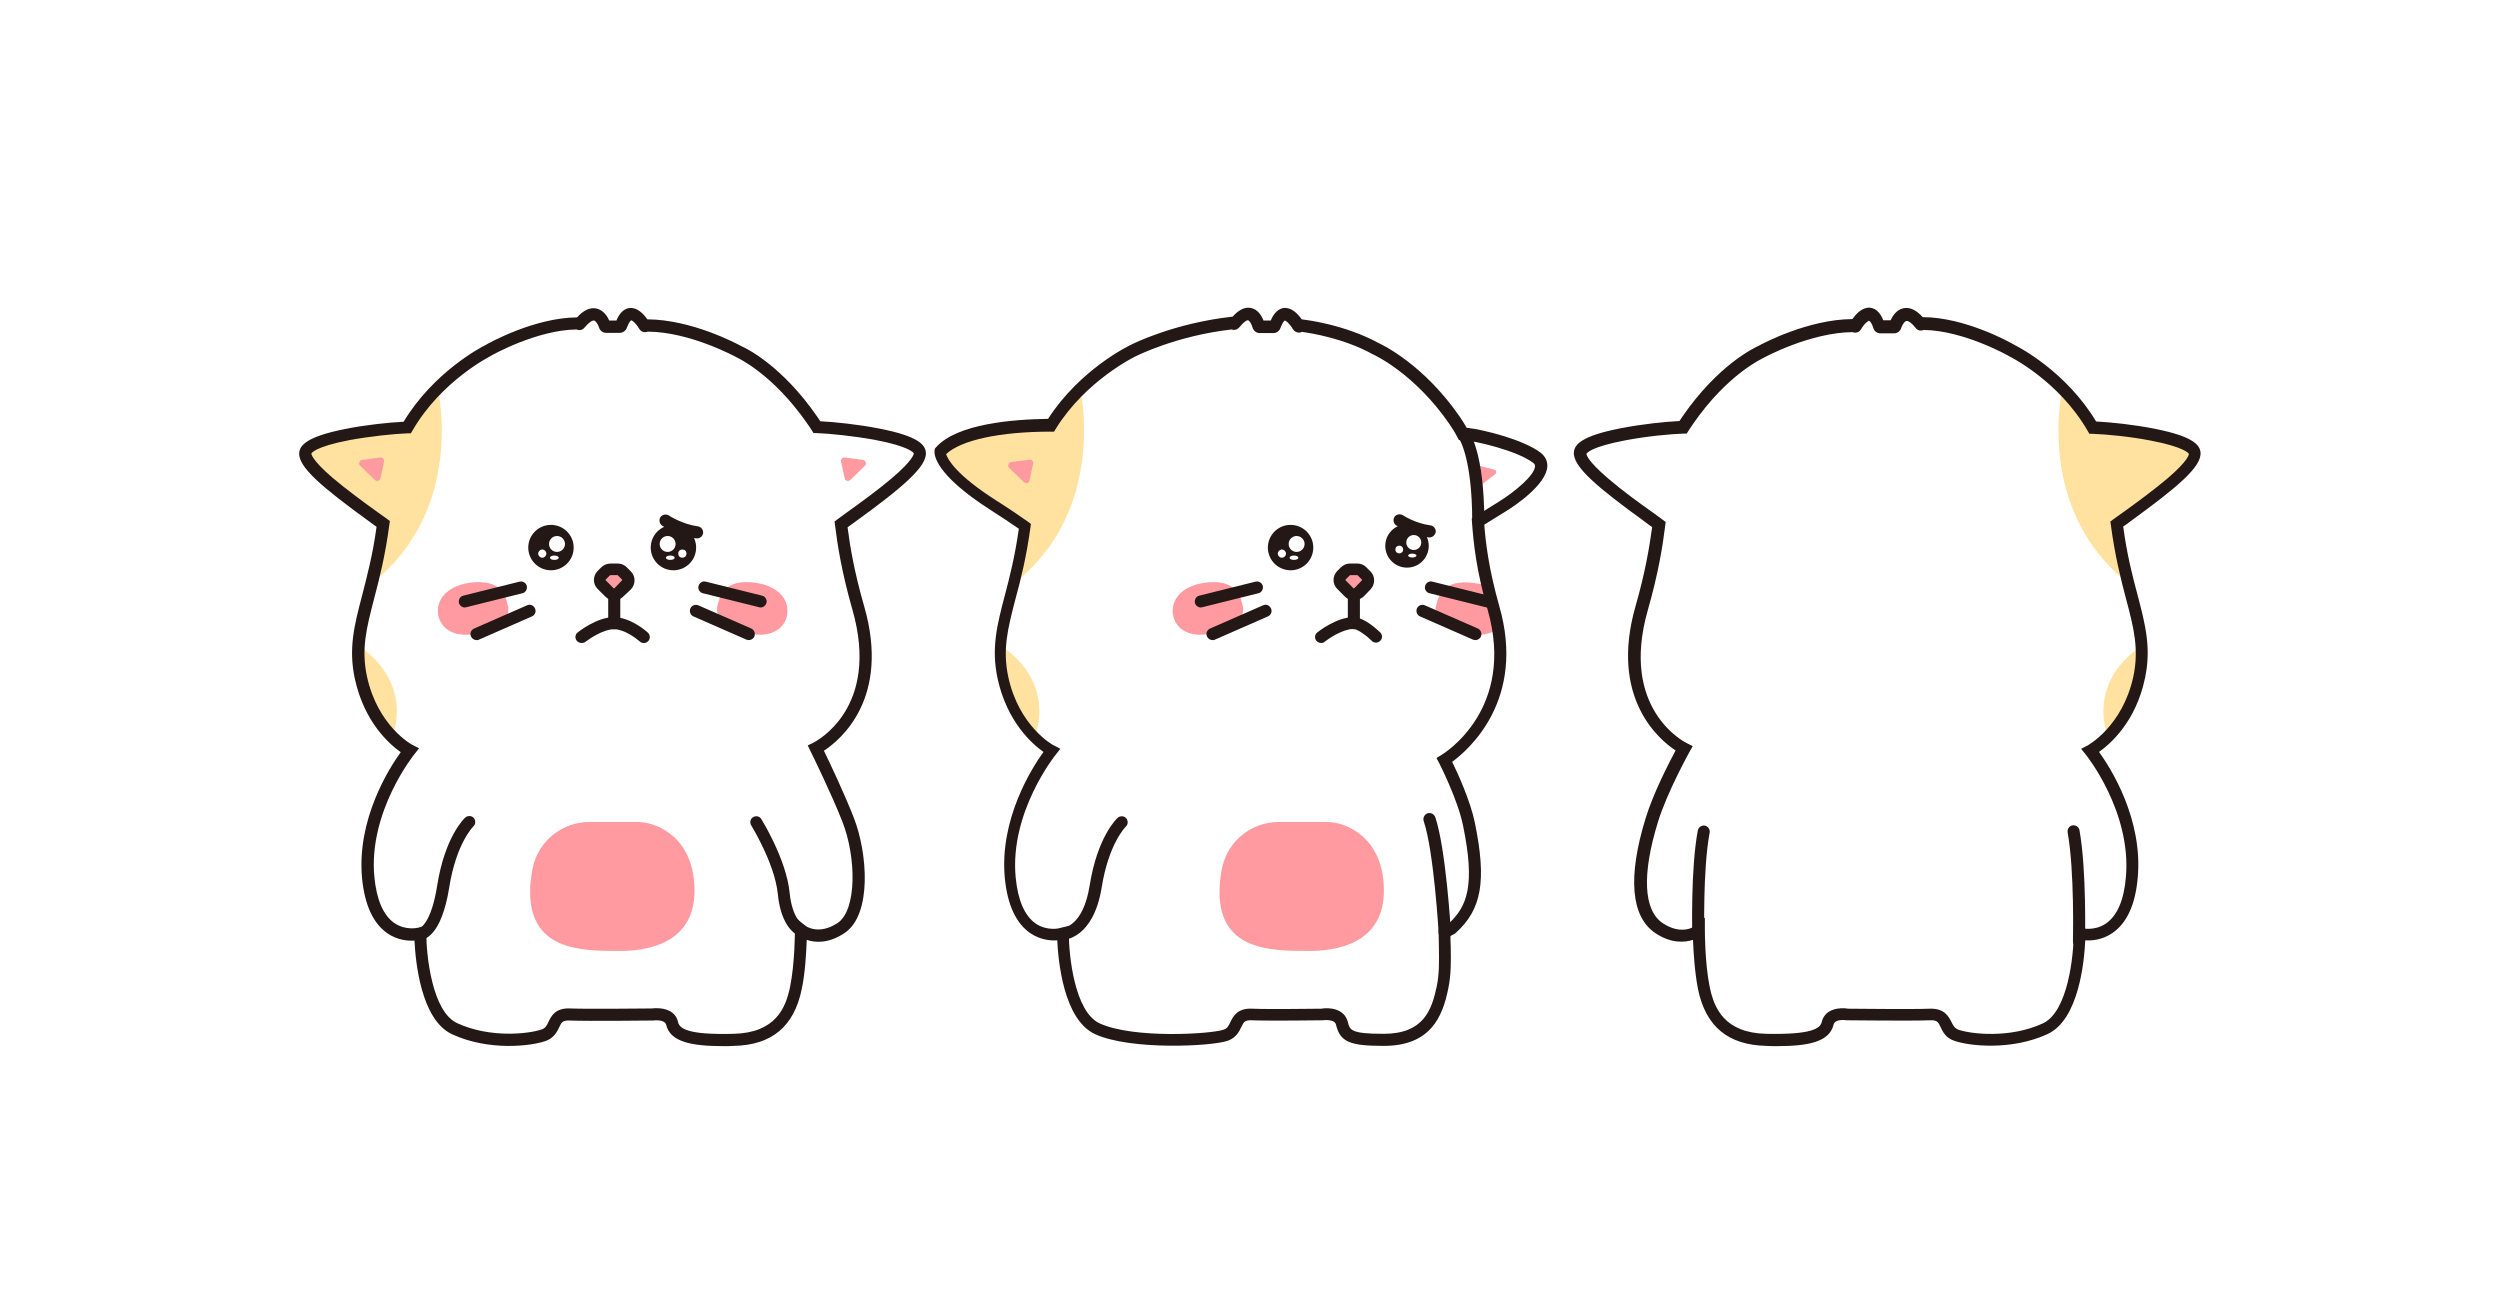 <?xml version="1.0" encoding="utf-8"?>
<!-- Generator: Adobe Illustrator 27.7.0, SVG Export Plug-In . SVG Version: 6.00 Build 0)  -->
<svg version="1.1" id="레이어_1" xmlns="http://www.w3.org/2000/svg" xmlns:xlink="http://www.w3.org/1999/xlink" x="0px"
	 y="0px" width="1035px" height="540px" viewBox="0 0 1035 540" enable-background="new 0 0 1035 540" xml:space="preserve">
<rect fill="#FFFFFF" width="1035" height="540"/>
<g>
	<path fill="#FFFFFF" d="M380.8,187.5c-0.7-6.5-31.4-10.2-42.6-10.6c-0.6-0.9-1.2-1.9-1.9-2.8c-15.1-21.9-30.5-28.4-30.5-28.4
		s-19.6-10.9-38.1-10.9c-0.4,0-0.7,0.5-1,0.1c-1.6-2.7-6.5-9.3-9.7,0c-0.1,0.2-0.3,0.4-0.5,0.4h-5.7c-0.2,0-0.4-0.2-0.5-0.4
		c-0.5-1.8-3.8-9.2-10.4-0.9c-0.3,0.3-0.5-0.1-0.9-0.1c-17.6,0-37,11.2-37,11.2S181,155.4,168.5,177c-11.5,0.4-41.5,4.1-42.2,10.5
		c-0.7,6.3,22.5,22.2,32.3,29.4c-4.1,31.8-13.4,43.6-9.2,63.6c4.7,22.2,20.1,30.2,20.1,30.2s-19.9,24.3-17.2,52.7
		c2.7,28.4,21.6,23.1,21.6,23.1s0,32.9,14.2,39.4c14.2,6.5,30.8,4.7,36.7,2.7c5.9-2.1,3-8.9,11-8.6c8,0.3,34.1,0,34.1,0
		s7.1-1.3,8.3,3.6c1.2,5,7.1,7.3,25.5,6.9c18.4-0.4,23.7-11.4,25.8-21.5c2.1-10.1,2.1-24,2.1-24s6.8,5.6,16.6-0.9
		c9.8-6.5,8.6-30.2,3-44.7c-4.4-11.4-13.3-29.6-13.3-29.6s30-14.5,17.5-58.1c-4.2-14.5-6-25.5-7.1-34.6
		C357.8,210.1,381.6,193.9,380.8,187.5z"/>
	<path fill="#FFFFFF" d="M654.2,187.5c0.7-6.5,31.4-10.2,42.6-10.6c0.6-0.9,1.2-1.9,1.9-2.8c15.1-21.9,30.5-28.4,30.5-28.4
		s19.6-10.9,38.1-10.9c0.4,0,0.7,0.5,1,0.1c1.6-2.7,6.5-9.3,9.7,0c0.1,0.2,0.3,0.4,0.5,0.4h5.7c0.2,0,0.4-0.2,0.5-0.4
		c0.5-1.8,3.8-9.2,10.4-0.9c0.3,0.3,0.5-0.1,0.9-0.1c17.6,0,37,11.2,37,11.2s21.1,10.3,33.5,31.9c11.5,0.4,41.5,4.1,42.2,10.5
		c0.7,6.3-22.5,22.2-32.3,29.4c4.1,31.8,13.4,43.6,9.2,63.6c-4.7,22.2-20.1,30.2-20.1,30.2s19.9,24.3,17.2,52.7
		c-2.7,28.4-21.6,23.1-21.6,23.1s0,32.9-14.2,39.4c-14.2,6.5-30.8,4.7-36.7,2.7c-5.9-2.1-3-8.9-11-8.6c-8,0.3-34.1,0-34.1,0
		s-7.1-1.3-8.3,3.6c-1.2,5-7.1,7.3-25.5,6.9c-18.4-0.4-23.7-11.4-25.8-21.5c-2.1-10.1-2.1-24-2.1-24s-6.8,5.6-16.6-0.9
		c-9.8-6.5-9.5-23.6-3-44.7c4-12.8,13.3-29.6,13.3-29.6s-30-14.5-17.5-58.1c4.2-14.5,6-25.5,7.1-34.6
		C677.2,210.1,653.4,193.9,654.2,187.5z"/>
	<path fill="#FFFFFF" d="M636.4,189.5c-7.1-5.4-25.5-9.7-30.6-9.9c-0.9-1.8-2-3.6-3.4-5.5c-15.1-21.9-32.5-29.6-32.5-29.6
		c-14.6-8.1-31.2-9.7-31.2-9.7c-0.2,0.4-0.7,0.5-1,0.1c-1.6-2.7-6.5-9.3-9.7,0c-0.1,0.2-0.3,0.4-0.5,0.4h-5.7
		c-0.2,0-0.4-0.2-0.5-0.4c-0.5-1.8-3.2-9.4-9.8-1.1c-0.3,0.3-0.5-0.2-0.9-0.1c-24.1,2.6-41.1,11.4-41.1,11.4s-21.1,10-34,31
		c-11.5,0-37.3,1.2-45.9,10.9c0,0-1.1,7.4,22.2,22.2c5.3,3.4,9.6,6.3,12.9,8.6c-4.2,31.1-13.3,42.9-9.1,62.6
		c4.7,22.2,20.1,30.2,20.1,30.2s-19.9,24.3-17.2,52.7c2.7,28.4,21.6,23.1,21.6,23.1s0,32.9,14.2,39.4c14.2,6.5,47.1,4.7,53.1,2.7
		c5.9-2.1,3-8.9,11-8.6c8,0.3,29,0,29,0s7.1-1.3,8.3,3.6c1.2,5,2.9,6.9,17.3,6.9c18.4,0,22.3-11.6,24.4-21.6
		c1.5-7.2,0.9-13.9,0.9-22.7l3-1.7c9.2-8.3,12.2-18.4,7.1-43.3c-2.3-11.3-10.1-26.5-10.1-26.5s32.8-19.4,20.3-63
		c-4.3-15.1-5.8-26.5-6.4-35.8l10.5-6.5C622.4,209.5,644.5,195.7,636.4,189.5z"/>
	<path fill="#FFE1A0" d="M181.2,160.6c0,0,11.9,50.3-27.4,81l4.8-24.7c0,0-32-23-32.3-29.4c-0.3-6.4,25-8.9,25-8.9l17.2-1.7
		C168.5,177,179.7,162.1,181.2,160.6z"/>
	<path fill="#FFE1A0" d="M162.5,305.2c8-24.9-13.5-37.3-13.5-37.3S149,291.2,162.5,305.2z"/>
	<path fill="#FFE1A0" d="M853.9,160.6c0,0-11.9,50.3,27.4,81l-4.8-24.7c0,0,32-23,32.3-29.4c0.3-6.4-25-8.9-25-8.9l-17.2-1.7
		C866.6,177,855.4,162.1,853.9,160.6z"/>
	<path fill="#FFE1A0" d="M872.6,305.2c-8-24.9,13.5-37.3,13.5-37.3S886.2,291.2,872.6,305.2z"/>
	<path fill="#FFE1A0" d="M447.1,160.6c0,0,11.9,50.3-27.4,81l4.8-24.7c0,0-34.2-20.2-34.2-26.7c0-9.9,26.9-11.6,26.9-11.6l17.2-1.7
		C434.5,177,445.6,162.1,447.1,160.6z"/>
	<path fill="#FFE1A0" d="M428.5,305.2c8-24.9-13.5-37.3-13.5-37.3S414.9,291.2,428.5,305.2z"/>
	<path fill="#231815" d="M703.1,390c-1.4,0-2.5-1.1-2.5-2.4c0-1.1-0.7-28,2.3-43.8c0.3-1.4,1.6-2.2,2.9-2c1.4,0.3,2.2,1.6,2,2.9
		c-2.9,15.3-2.2,42.5-2.2,42.7C705.7,388.8,704.6,390,703.1,390C703.2,390,703.2,390,703.1,390z"/>
	<path fill="#231815" d="M860.7,392.3C860.7,392.3,860.7,392.3,860.7,392.3c-1.4,0-2.5-1.2-2.5-2.6c0-0.3,0.7-29-2.2-45.1
		c-0.2-1.4,0.7-2.7,2-2.9c1.4-0.2,2.7,0.7,2.9,2c3,16.6,2.3,44.9,2.3,46.1C863.2,391.2,862.1,392.3,860.7,392.3z"/>
	<path fill="#FF9AA0" d="M244,340.3c-11,0-20.7,7.5-23.3,18.3c-0.6,2.6-1,5.6-1.2,9c-0.9,25.8,20.4,26.1,37,26.1s31.9-6.2,31-26.7
		c-0.8-20.4-15.5-26.7-23.6-26.7C260.9,340.3,251.4,340.3,244,340.3z"/>
	<path fill="#231815" d="M174,389.1c-1.4,0-2.5-1.1-2.5-2.5c0-1.3,1-2.4,2.3-2.5c1.3-0.3,5.1-4.1,7.2-17.5
		c3.2-20.2,11.2-27.8,11.6-28.1c1-0.9,2.6-0.9,3.5,0.1c0.9,1,0.9,2.6-0.1,3.5c-0.1,0.1-7.1,7-10,25.2
		C182.7,388,175.4,389.1,174,389.1z M173.8,384.1C173.8,384.1,173.8,384.1,173.8,384.1L173.8,384.1z M174,384.1
		C174,384.1,174,384.1,174,384.1C174,384.1,174,384.1,174,384.1z M174,384.1C174,384.1,174,384.1,174,384.1
		C174,384.1,174,384.1,174,384.1z"/>
	<path fill="#231815" d="M331.7,387.6c-0.3,0-0.6,0-0.8-0.1c-0.8-0.3-7.5-3-8.9-17.5c-1.3-12.6-10.9-28.1-11-28.3
		c-0.7-1.2-0.4-2.7,0.8-3.4c1.2-0.7,2.7-0.4,3.4,0.8c0.4,0.7,10.3,16.7,11.7,30.4c1.1,11.2,5.6,13.3,5.7,13.3
		c1.3,0.5,1.9,1.9,1.5,3.2C333.7,387,332.7,387.6,331.7,387.6z"/>
	<path fill="#FF9AA0" d="M529.4,340.3c-11,0-20.7,7.5-23.3,18.3c-0.6,2.6-1,5.6-1.2,9c-0.9,25.8,20.4,26.1,37,26.1s31.9-6.2,31-26.7
		c-0.8-20.4-15.5-26.7-23.6-26.7C546.2,340.3,536.7,340.3,529.4,340.3z"/>
	<path fill="#231815" d="M440,389.1c-1.4,0-2.5-1.1-2.5-2.5c0-1.4,1.1-2.5,2.5-2.5c0.4,0,8.4-0.6,11.1-17.4
		c3.2-20.2,11.2-27.8,11.6-28.1c1-0.9,2.6-0.9,3.5,0.1c0.9,1,0.9,2.6-0.1,3.5c-0.1,0.1-7.1,7-10,25.2
		C452.6,388.8,440.5,389.1,440,389.1z"/>
	<path fill="#231815" d="M598.1,388.7c-1.3,0-2.4-1-2.5-2.4c0-0.3-2-34.1-6.2-46.4c-0.4-1.3,0.3-2.7,1.6-3.2
		c1.3-0.4,2.7,0.3,3.2,1.6c4.4,13,6.4,46.3,6.5,47.7c0.1,1.4-1,2.6-2.4,2.6C598.2,388.7,598.2,388.7,598.1,388.7z"/>
	<g>
		<path fill="#FF9AA0" d="M186.5,261.4c-6-3-7-11-2.1-15.7c2.1-2,5.2-3.7,9.9-4.4c13.8-2,15.2,6.3,16,9.6c1,4.2-2.4,10.3-15,11.7
			C191.5,263.1,188.6,262.5,186.5,261.4z"/>
		<g>
			<path fill="#231815" d="M197.3,265c-1,0-1.9-0.6-2.3-1.5c-0.6-1.3,0-2.7,1.3-3.3l21.9-9.6c1.3-0.6,2.7,0,3.3,1.3
				c0.6,1.3,0,2.7-1.3,3.3l-21.9,9.6C198,265,197.7,265,197.3,265z"/>
			<path fill="#231815" d="M192.4,251.5c-1.1,0-2.1-0.8-2.4-1.9c-0.3-1.3,0.5-2.7,1.8-3l23.3-5.8c1.3-0.3,2.7,0.5,3,1.8
				c0.3,1.3-0.5,2.7-1.8,3l-23.3,5.8C192.8,251.4,192.6,251.5,192.4,251.5z"/>
		</g>
		<path fill="#FF9AA0" d="M320.8,261.4c6-3,7-11,2.1-15.7c-2.1-2-5.2-3.7-9.9-4.4c-13.8-2-15.2,6.3-16,9.6c-1,4.2,2.4,10.3,15,11.7
			C315.8,263.1,318.7,262.5,320.8,261.4z"/>
		<g>
			<path fill="#231815" d="M310,265c-0.3,0-0.7-0.1-1-0.2l-21.9-9.6c-1.3-0.6-1.8-2-1.3-3.3c0.6-1.3,2-1.8,3.3-1.3l21.9,9.6
				c1.3,0.6,1.8,2,1.3,3.3C311.9,264.5,310.9,265,310,265z"/>
			<path fill="#231815" d="M314.9,251.5c-0.2,0-0.4,0-0.6-0.1l-23.3-5.8c-1.3-0.3-2.2-1.7-1.8-3c0.3-1.3,1.7-2.2,3-1.8l23.3,5.8
				c1.3,0.3,2.2,1.7,1.8,3C317,250.7,316,251.5,314.9,251.5z"/>
		</g>
	</g>
	<g>
		<g>
			<path fill="#FF9AA0" d="M250.6,236.5l-1.6,1.6c-1,1.1-1,2.8,0,3.8l3.2,3.2c1.1,1.1,2.8,1.1,3.9,0l3.1-3.2c1.1-1.1,1.1-2.8,0-3.9
				l-1.7-1.7c-0.5-0.5-1.2-0.8-2-0.8h-3.1C251.9,235.7,251.2,236,250.6,236.5z"/>
			<path fill="#231815" d="M254.3,248.6c-1.4,0-2.7-0.6-3.7-1.6l-3.2-3.2c-2-2-2-5.2-0.1-7.3l1.6-1.6c1-1,2.4-1.6,3.8-1.6h3.1
				c1.4,0,2.8,0.6,3.7,1.6l1.7,1.7c2,2,2,5.3,0,7.4L258,247C257,248,255.7,248.6,254.3,248.6z M252.6,238.2c-0.1,0-0.1,0-0.2,0.1
				l0,0l-1.6,1.6c-0.1,0.1-0.1,0.3,0,0.4l3.2,3.2c0.1,0.1,0.3,0.1,0.4,0l3.1-3.2c0.1-0.1,0.1-0.3,0-0.4l-1.7-1.7
				c0-0.1-0.1-0.1-0.2-0.1H252.6z"/>
		</g>
		<path fill="#231815" d="M254.3,260.5c-1.4,0-2.5-1.1-2.5-2.5v-10.8c0-1.4,1.1-2.5,2.5-2.5s2.5,1.1,2.5,2.5V258
			C256.8,259.4,255.6,260.5,254.3,260.5z"/>
		<path fill="#231815" d="M240.8,266.2c-0.7,0-1.5-0.3-2-0.9c-0.9-1.1-0.7-2.7,0.4-3.5c0.3-0.3,8-6.3,14.9-6.3
			c7,0,13.8,6.1,14.1,6.4c1,0.9,1.1,2.5,0.2,3.5c-0.9,1-2.5,1.1-3.5,0.2c-1.6-1.4-6.5-5.1-10.7-5.1c-4.3,0-10,3.8-11.8,5.2
			C241.9,266.1,241.3,266.2,240.8,266.2z"/>
	</g>
	<path fill="#FF9AA0" d="M157.5,189.4l-7.6,1c-1.1,0.2-1.6,1.6-0.8,2.4l6.1,5.9c0.8,0.8,2.1,0.4,2.3-0.7l1.5-6.9
		C159.2,190.1,158.4,189.3,157.5,189.4z"/>
	<path fill="#FF9AA0" d="M349.7,189.4l7.6,1c1.1,0.2,1.6,1.6,0.8,2.4l-6.1,5.9c-0.8,0.8-2.1,0.4-2.3-0.7l-1.5-6.9
		C348,190.1,348.8,189.3,349.7,189.4z"/>
	<g>
		<path fill="#231815" d="M288.6,222.9c-0.1,0-0.2,0-0.3,0c-7.8-1-13.9-5.1-14.2-5.3c-1.1-0.8-1.4-2.3-0.7-3.5
			c0.8-1.1,2.3-1.4,3.5-0.7c0.1,0.1,5.5,3.6,12,4.5c1.4,0.2,2.3,1.4,2.2,2.8C290.9,221.9,289.9,222.9,288.6,222.9z"/>
		<circle fill="#231815" cx="228.1" cy="226.7" r="9.4"/>
		<circle fill="#FFFFFF" cx="230.6" cy="225.2" r="3.3"/>
		<path fill="#FFFFFF" d="M226.2,229.2c0,0.9-0.8,1.7-1.7,1.7c-0.9,0-1.7-0.8-1.7-1.7s0.8-1.7,1.7-1.7
			C225.4,227.5,226.2,228.3,226.2,229.2z"/>
		<ellipse fill="#FFFFFF" cx="229.5" cy="230.9" rx="1.8" ry="0.9"/>
		<circle fill="#231815" cx="278.8" cy="226.7" r="9.4"/>
		<circle fill="#FFFFFF" cx="276.4" cy="225.2" r="3.3"/>
		<circle fill="#FFFFFF" cx="282.5" cy="229.2" r="1.7"/>
		<ellipse fill="#FFFFFF" cx="277.5" cy="230.9" rx="1.8" ry="0.9"/>
	</g>
	<g>
		<path fill="#FF9AA0" d="M490.7,261.4c-6-3-7-11-2.1-15.7c2.1-2,5.2-3.7,9.9-4.4c13.8-2,15.2,6.3,16,9.6c1,4.2-2.4,10.3-15,11.7
			C495.7,263.1,492.8,262.5,490.7,261.4z"/>
		<g>
			<path fill="#231815" d="M502,265c-1,0-1.9-0.6-2.3-1.5c-0.6-1.3,0-2.7,1.3-3.3l21.9-9.6c1.3-0.6,2.7,0,3.3,1.3
				c0.6,1.3,0,2.7-1.3,3.3l-21.9,9.6C502.7,265,502.3,265,502,265z"/>
			<path fill="#231815" d="M497.1,251.5c-1.1,0-2.1-0.8-2.4-1.9c-0.3-1.3,0.5-2.7,1.8-3l23.3-5.8c1.3-0.3,2.7,0.5,3,1.8
				c0.3,1.3-0.5,2.7-1.8,3l-23.3,5.8C497.5,251.4,497.3,251.5,497.1,251.5z"/>
		</g>
		<path fill="#FF9AA0" d="M618.3,261.4c6-3,0.2-11.3-0.8-16.2c-0.6-2.8-2.3-3.1-7-3.8c-13.8-2-15.2,6.3-16,9.6
			c-1,4.2,2.4,10.3,15,11.7C613.2,263.1,616.1,262.5,618.3,261.4z"/>
		<g>
			<path fill="#231815" d="M610.8,265c-0.3,0-0.7-0.1-1-0.2l-21.9-9.6c-1.3-0.6-1.8-2-1.3-3.3c0.6-1.3,2-1.8,3.3-1.3l21.9,9.6
				c1.3,0.6,1.8,2,1.3,3.3C612.7,264.5,611.7,265,610.8,265z"/>
			<path fill="#231815" d="M615.7,251.5c-0.2,0-0.4,0-0.6-0.1l-23.3-5.8c-1.3-0.3-2.2-1.7-1.8-3c0.3-1.3,1.7-2.2,3-1.8l23.3,5.8
				c1.3,0.3,2.2,1.7,1.8,3C617.8,250.7,616.8,251.5,615.7,251.5z"/>
		</g>
	</g>
	<g>
		<g>
			<path fill="#FF9AA0" d="M556.9,236.5l-1.6,1.6c-1,1.1-1,2.8,0,3.8l3.2,3.2c1.1,1.1,2.8,1.1,3.9,0l3.1-3.2c1.1-1.1,1.1-2.8,0-3.9
				l-1.7-1.7c-0.5-0.5-1.2-0.8-2-0.8h-3.1C558.1,235.7,557.4,236,556.9,236.5z"/>
			<path fill="#231815" d="M560.5,248.6c-1.4,0-2.7-0.6-3.7-1.6l-3.2-3.2c-2-2-2-5.2-0.1-7.3l1.6-1.6c1-1,2.4-1.6,3.8-1.6h3.1
				c1.4,0,2.8,0.6,3.7,1.6l1.7,1.7c2,2,2,5.3,0,7.4l-3.1,3.2C563.2,248,561.9,248.6,560.5,248.6z M558.9,238.2c-0.1,0-0.1,0-0.2,0.1
				l0,0l-1.6,1.6c-0.1,0.1-0.1,0.3,0,0.4l3.2,3.2c0.1,0.1,0.3,0.1,0.4,0l3.1-3.2c0.1-0.1,0.1-0.3,0-0.4l-1.7-1.7
				c0,0-0.1-0.1-0.2-0.1H558.9z"/>
		</g>
		<path fill="#231815" d="M560.5,260.5c-1.4,0-2.5-1.1-2.5-2.5v-10.8c0-1.4,1.1-2.5,2.5-2.5s2.5,1.1,2.5,2.5V258
			C563,259.4,561.9,260.5,560.5,260.5z"/>
		<path fill="#231815" d="M547,266.2c-0.7,0-1.5-0.3-2-0.9c-0.9-1.1-0.7-2.7,0.4-3.5c0.3-0.3,8-6.3,14.9-6.3c4.5,0,10,5.3,11.1,6.3
			c1,1,1,2.6,0,3.5c-1,1-2.6,1-3.5,0c-2-2-5.8-4.9-7.6-4.9c-4.3,0-10,3.8-11.8,5.2C548.1,266.1,547.5,266.2,547,266.2z"/>
	</g>
	<g>
		<path fill="#231815" d="M591.8,222.5c-0.1,0-0.2,0-0.3,0c-7.4-1-13.3-4.9-13.5-5c-1.1-0.8-1.4-2.3-0.7-3.5
			c0.8-1.1,2.3-1.4,3.5-0.7c0.1,0.1,5.2,3.4,11.4,4.2c1.4,0.2,2.3,1.4,2.2,2.8C594.1,221.6,593,222.5,591.8,222.5z"/>
		<circle fill="#231815" cx="534.3" cy="226.7" r="9.4"/>
		<circle fill="#FFFFFF" cx="536.8" cy="225.2" r="3.3"/>
		<path fill="#FFFFFF" d="M532.4,229.2c0,0.9-0.8,1.7-1.7,1.7s-1.7-0.8-1.7-1.7s0.8-1.7,1.7-1.7S532.4,228.3,532.4,229.2z"/>
		<ellipse fill="#FFFFFF" cx="535.7" cy="230.9" rx="1.8" ry="0.9"/>
		<circle fill="#231815" cx="582.5" cy="226" r="9"/>
		<circle fill="#FFFFFF" cx="585.3" cy="224.6" r="3.1"/>
		<circle fill="#FFFFFF" cx="579.3" cy="227.5" r="1.6"/>
		<ellipse fill="#FFFFFF" cx="584.7" cy="230" rx="1.7" ry="0.8"/>
	</g>
	<path fill="#231815" d="M299.5,433.1c-13.4,0-22-1.8-23.7-8.8c-0.6-2.5-5.4-1.8-5.4-1.8l-0.4,0c-1.1,0-26.2,0.3-34.2,0
		c-2.9-0.1-3.3,0.7-4.3,2.8c-0.9,1.9-2.2,4.5-5.7,5.7c-6,2.1-23.4,4.2-38.6-2.8c-13-6-15.2-30.4-15.6-38.8c-2.8,0.2-7.1-0.2-11.2-3
		c-5.9-4.1-9.4-11.7-10.5-22.7c-2.3-24.4,11.1-45.5,16-52.3c-4.8-3.4-15.1-12.5-19-30.4c-2.7-12.6-0.2-22.2,3-34.4
		c2-7.9,4.4-16.7,6-28.5c-0.9-0.7-1.9-1.4-2.9-2.1c-19.8-14.4-29.8-22.8-29.1-28.7c0.3-2.8,2.8-6.5,19-9.7c8.4-1.7,18.1-2.7,24.2-3
		c12.5-20.7,32.2-30.9,33.8-31.7c1.5-0.9,20.4-11.4,38-11.5c2.6-2.9,5.3-4.2,7.9-3.7c3,0.6,4.7,3.3,5.4,5h3c1.3-3.2,3.2-4.9,5.4-5.2
		c3-0.3,5.6,2.1,7.4,4.7c18.4,0.1,37.1,10.1,38.9,11.1c1.7,0.7,16.7,7.8,31.5,29.3c0.4,0.6,0.8,1.2,1.2,1.8c6,0.3,15.7,1.3,24.3,3
		c16.6,3.2,19.1,6.9,19.4,9.8l0,0c0.7,5.9-9.9,14.8-29.5,29c-1,0.7-2,1.4-2.9,2.1c1,7.9,2.8,18.6,6.9,32.8
		c10.9,38-9.8,55.2-16.7,59.7c2.5,5.1,8.9,18.7,12.4,27.8c5.7,14.6,7.6,40.1-3.9,47.7c-6.6,4.4-12.1,4-15.6,2.8
		c-0.2,4.9-0.6,13.5-2.1,20.5c-3.2,15.4-12.4,23.1-28.2,23.4C302.4,433.1,300.9,433.1,299.5,433.1z M272,417.4
		c3.4,0,7.7,1.2,8.7,5.7c0.6,2.7,3.9,5.4,23,4.9c17.3-0.4,21.6-10.6,23.4-19.5c2-9.7,2-23.4,2-23.5v-5.3l4.1,3.4
		c0.2,0.2,5.6,4.3,13.6-1c8-5.4,7.7-27.2,2-41.8c-4.3-11.1-13.2-29.3-13.3-29.4l-1.1-2.3l2.3-1.1c1.1-0.6,27.9-14.2,16.2-55.1
		c-4.4-15.4-6.2-26.8-7.2-35l-0.2-1.5l1.2-0.9c1.2-0.9,2.6-1.9,4.1-3c5.3-3.8,12.6-9.1,18.4-14c8.8-7.5,9.1-10,9.1-10.3
		c-0.1-0.3-1.9-2.9-16.1-5.6c-8.8-1.6-18.6-2.6-24.1-2.8l-1.3,0l-0.7-1.1c-0.6-1-1.2-1.9-1.8-2.7c-14.5-21-29.3-27.5-29.4-27.6
		l-0.2-0.1c-0.2-0.1-19-10.4-36.5-10.5c-1.6,0.6-2.9-0.1-3.5-1.1c-1.7-2.8-3.1-3.6-3.4-3.6c0,0,0,0,0,0c0,0-0.8,0.4-1.8,3.1
		c-0.4,1.2-1.6,2.1-2.9,2.1h-5.7c-1.3,0-2.5-0.9-2.9-2.2c-0.3-1.1-1.3-2.8-2.1-2.9c-0.6-0.1-2,0.6-3.9,2.9c-0.7,0.9-1.9,1.4-3.3,0.8
		c-16.6,0.2-35.1,10.7-35.3,10.8l-0.1,0.1c-0.2,0.1-20.6,10.3-32.5,30.9l-0.7,1.2l-1.4,0c-5.5,0.2-15.3,1.2-24,2.8
		c-14.6,2.8-15.8,5.5-15.8,5.6c0,0-0.1,2.4,8.9,10.1c5.7,4.8,12.9,10.1,18.2,13.9c1.5,1.1,3,2.1,4.2,3l1.2,0.9l-0.2,1.5
		c-1.7,12.8-4.1,22.3-6.3,30.6c-3.1,12-5.4,20.7-3,32.1c4.4,20.7,18.7,28.5,18.9,28.5l2.7,1.4l-1.9,2.4
		c-0.2,0.2-19.2,23.9-16.6,50.9c0.9,9.4,3.7,15.8,8.2,19c4.8,3.3,10,2,10.2,1.9l3.1-0.8l0,3.3c0,8.7,2.3,32.3,12.8,37.1
		c13.7,6.3,29.7,4.4,34.9,2.6c1.6-0.5,2.1-1.5,2.9-3.2c1.1-2.3,2.8-5.8,9-5.5c7.5,0.3,31.3,0,33.8,0
		C270.4,417.4,271.2,417.4,272,417.4z M378.4,187.9L378.4,187.9L378.4,187.9z M252.8,134.2C252.8,134.2,252.8,134.2,252.8,134.2
		C252.8,134.2,252.8,134.2,252.8,134.2z"/>
	<path fill="#231815" d="M735.5,433.1c-1.4,0-2.8,0-4.3-0.1c-15.8-0.4-25-8-28.2-23.4c-1.4-7-1.9-15.5-2.1-20.5
		c-3.5,1.1-9,1.6-15.6-2.8c-10.1-6.8-11.5-23.2-4-47.6c3.2-10.4,9.7-23,12.4-28c-7-4.6-27.4-21.9-16.6-59.7
		c4.1-14.2,5.8-24.9,6.9-32.8c-0.9-0.6-1.9-1.3-2.9-2.1c-19.6-14.2-30.2-23-29.5-29v0c0.3-2.9,2.8-6.6,19.4-9.8
		c8.6-1.7,18.2-2.7,24.3-3c0.4-0.6,0.8-1.2,1.2-1.8c14.8-21.5,29.8-28.5,31.5-29.3c1.8-1,20.6-11,38.9-11.1c1.8-2.6,4.4-5,7.4-4.7
		c2.3,0.3,4.1,2,5.4,5.2h3c0.8-1.7,2.4-4.4,5.4-5c2.6-0.5,5.2,0.7,7.9,3.7c17.6,0,36.5,10.6,38,11.5c1.6,0.8,21.3,10.9,33.8,31.7
		c6.1,0.3,15.7,1.3,24.2,3c16.3,3.2,18.7,6.9,19,9.7c0.7,5.9-9.3,14.3-29.1,28.7c-1,0.8-2,1.5-2.9,2.1c1.6,11.8,3.9,20.7,6,28.5
		c3.2,12.2,5.7,21.9,3,34.4c-3.8,17.9-14.2,27-19,30.4c4.9,6.8,18.3,27.9,16,52.3c-1,11-4.5,18.6-10.5,22.7c-4.1,2.8-8.4,3.2-11.2,3
		c-0.4,8.5-2.6,32.8-15.6,38.8c-15.2,7-32.6,4.9-38.6,2.8c-3.6-1.2-4.8-3.8-5.7-5.7c-1-2.1-1.4-2.9-4.3-2.8c-8,0.3-33.1,0-34.2,0
		l-0.4,0c0,0-4.8-0.8-5.4,1.8C757.4,431.3,748.9,433.1,735.5,433.1z M705.8,379.9l0,5.1c0,0.1,0,13.8,2,23.5
		c1.8,8.9,6.1,19.1,23.4,19.5c19.1,0.4,22.4-2.3,23-4.9c1.3-5.6,7.6-6.1,11-5.5c2.5,0,26.3,0.3,33.7,0c6.1-0.2,7.8,3.2,9,5.5
		c0.8,1.7,1.4,2.6,2.9,3.2c5.2,1.8,21.2,3.7,34.9-2.6c10.5-4.8,12.8-28.4,12.8-37.1l0-3.3l3.2,0.9c0.2,0.1,5.4,1.4,10.2-1.9
		c4.6-3.2,7.4-9.6,8.2-19c2.5-27.1-16.4-50.7-16.6-50.9l-1.9-2.4l2.7-1.4c0.1-0.1,14.4-7.8,18.9-28.5c2.4-11.4,0.2-20.1-3-32.1
		c-2.2-8.3-4.6-17.8-6.3-30.6l-0.2-1.5l1.2-0.9c1.2-0.9,2.6-1.9,4.2-3c5.3-3.8,12.5-9.1,18.2-13.9c9-7.7,8.9-10.1,8.9-10.2l0,0
		c0,0-1.2-2.7-15.8-5.5c-8.7-1.7-18.5-2.6-24-2.8l-1.4,0l-0.7-1.2c-11.9-20.7-32.2-30.8-32.5-30.9l-0.1-0.1
		c-0.2-0.1-18.7-10.6-35.3-10.8c-1.4,0.6-2.6,0.1-3.3-0.8c-1.9-2.4-3.3-3.1-3.9-2.9c-0.8,0.2-1.8,1.8-2.1,2.9
		c-0.4,1.3-1.6,2.2-2.9,2.2h-5.7c-1.3,0-2.5-0.8-2.9-2.1c-0.9-2.8-1.8-3.1-1.8-3.1c-0.3,0-1.7,0.8-3.4,3.6c-0.6,1-1.9,1.7-3.5,1.1
		c-17.6,0.2-36.3,10.4-36.5,10.5l-0.2,0.1c-0.1,0.1-15,6.6-29.4,27.6c-0.6,0.8-1.1,1.7-1.8,2.7l-0.7,1.1l-1.3,0
		c-5.4,0.2-15.3,1.1-24.1,2.8c-14.3,2.7-16,5.3-16.1,5.6c0,0.3,0.3,2.8,9.1,10.3c5.7,4.9,13,10.2,18.4,14c1.5,1.1,2.9,2.1,4.1,3
		l1.2,0.9l-0.2,1.5c-1,8.2-2.8,19.6-7.2,35c-11.7,40.9,15.1,54.6,16.2,55.1l2.4,1.2l-1.3,2.3c-0.1,0.2-9.3,16.7-13.1,29.1
		c-6.7,21.7-6,36.6,2,41.9c8,5.3,13.4,1.2,13.6,1L705.8,379.9z"/>
	<path fill="#231815" d="M572.8,433c-14.1,0-18-1.7-19.7-8.8c-0.6-2.5-5.4-1.8-5.4-1.8l-0.4,0c-0.9,0-21.1,0.3-29.1,0
		c-2.9-0.1-3.3,0.7-4.3,2.8c-0.9,1.9-2.2,4.5-5.7,5.7c-6.6,2.3-40.3,4-54.9-2.8c-13-6-15.2-30.4-15.6-38.8c-2.8,0.2-7.1-0.2-11.2-3
		c-5.9-4.1-9.4-11.7-10.5-22.7c-2.3-24.4,11.1-45.5,16-52.3c-4.8-3.4-15.1-12.5-19-30.4c-2.7-12.6-0.2-22.2,3-34.4
		c2-7.6,4.2-16.2,5.8-27.6c-3.4-2.4-7.3-4.9-11.6-7.7c-23.5-15-23.5-23.2-23.3-24.7l0.1-0.7l0.5-0.6c8.8-9.9,32.3-11.6,46.4-11.8
		c13.2-20.5,33.5-30.3,34.4-30.7c0.6-0.3,17.6-8.9,41.9-11.6c0,0,0.1,0,0.1,0c2.6-2.9,5.1-4.1,7.6-3.6c2.9,0.6,4.4,3.2,5.2,5.2h3
		c1.3-3.2,3.2-4.9,5.4-5.2c3-0.3,5.6,2.1,7.4,4.7c1.5,0.2,17.5,2,32,9.9c1.7,0.8,18.6,8.9,33.5,30.5c1,1.5,2,3,2.8,4.5
		c7,0.7,23.7,5,30.6,10.3l0,0c1.9,1.5,2.9,3.4,2.8,5.7c-0.4,7.7-14.1,16.7-16.9,18.4l-9.2,5.7c0.6,8,2,18.9,6.2,33.7
		c11.1,38.6-12.4,59.3-19.5,64.5c2.2,4.5,7.5,16,9.4,25.2c4.9,24,2.9,35.9-7.9,45.6l-0.2,0.2l-2,1.1c0,1.4,0,2.8,0.1,4.2
		c0.1,6.3,0.2,11.7-1,17.5C597.2,421.1,592.2,433,572.8,433z M442.5,383.3l0,3.3c0,8.7,2.3,32.3,12.8,37.1c14,6.4,46.1,4.4,51.2,2.6
		c1.6-0.5,2.1-1.5,2.9-3.2c1.1-2.3,2.9-5.8,9-5.5c7.4,0.3,26.5,0,28.6,0c3.3-0.6,9.6-0.1,11,5.5c0.8,3.3,1.2,4.9,14.8,4.9
		c16.5,0,19.9-9.7,22-19.6c1.1-5.3,1-10.5,0.9-16.5c0-1.8-0.1-3.7-0.1-5.7v-1.4l4-2.3c7.9-7.2,11.2-16,6.1-40.7
		c-2.2-10.9-9.8-25.7-9.9-25.9l-1.1-2.1l2-1.2c1.3-0.8,30.9-19,19.2-60.1c-4.7-16.2-5.9-27.9-6.5-36.3l-0.1-1.5l11.7-7.3
		c5.9-3.7,14.4-10.6,14.5-14.4c0-0.4-0.1-0.9-0.8-1.4l0,0c-6.5-5-24.2-9.2-29.2-9.4l-1.5,0l-0.7-1.3c-0.9-1.8-2-3.5-3.2-5.3
		c-14.5-21.1-31.3-28.7-31.5-28.8l-0.2-0.1c-12.1-6.7-25.8-8.8-29.4-9.3c-0.4,0.2-0.8,0.3-1.2,0.3c0,0,0,0,0,0c-1,0-2-0.5-2.5-1.4
		c-1.7-2.8-3.1-3.6-3.4-3.6c0,0,0,0,0,0c0,0-0.8,0.4-1.8,3.1c-0.4,1.2-1.6,2.1-2.9,2.1h-5.7c-1.3,0-2.5-0.9-2.9-2.2
		c-0.5-1.8-1.4-3-1.9-3.1c-0.4-0.1-1.6,0.4-3.6,2.9c-0.7,0.8-1.9,1.4-3.2,0.9c-23,2.6-39.5,11-39.7,11.1c-0.3,0.1-20.7,10-33.1,30
		l-0.7,1.2l-1.4,0c-21.1,0-37.1,3.5-43.3,9.3c0.6,2,3.9,8.5,20.9,19.3c4.9,3.1,9.3,6.1,13,8.7l1.2,0.9l-0.2,1.5
		c-1.7,12.4-4,21.5-6.2,29.6c-3.1,12-5.4,20.7-3,32.1c4.4,20.7,18.7,28.5,18.9,28.5l2.7,1.4l-1.9,2.4c-0.2,0.2-19.2,23.9-16.6,50.9
		c0.9,9.4,3.7,15.8,8.2,19c4.8,3.3,10,2,10.2,1.9L442.5,383.3z"/>
	<path fill="#FF9AA0" d="M426.2,190.3l-7.6,1c-1.1,0.2-1.6,1.6-0.8,2.4l6.1,5.9c0.8,0.8,2.1,0.4,2.3-0.7l1.5-6.9
		C427.9,191,427.1,190.2,426.2,190.3z"/>
	<path fill="#FF9AA0" d="M612.6,192.9l6,1.5c0.9,0.2,1.1,1.4,0.4,1.9l-5.4,4.2c-0.7,0.5-1.7,0.1-1.8-0.8l-0.6-5.7
		C611.1,193.3,611.8,192.7,612.6,192.9z"/>
	<path fill="#231815" d="M614.5,216h-5c0-27.1-5.6-34.7-5.7-34.8l3.9-3.2C608.4,178.9,614.5,187.2,614.5,216z"/>
</g>
</svg>
